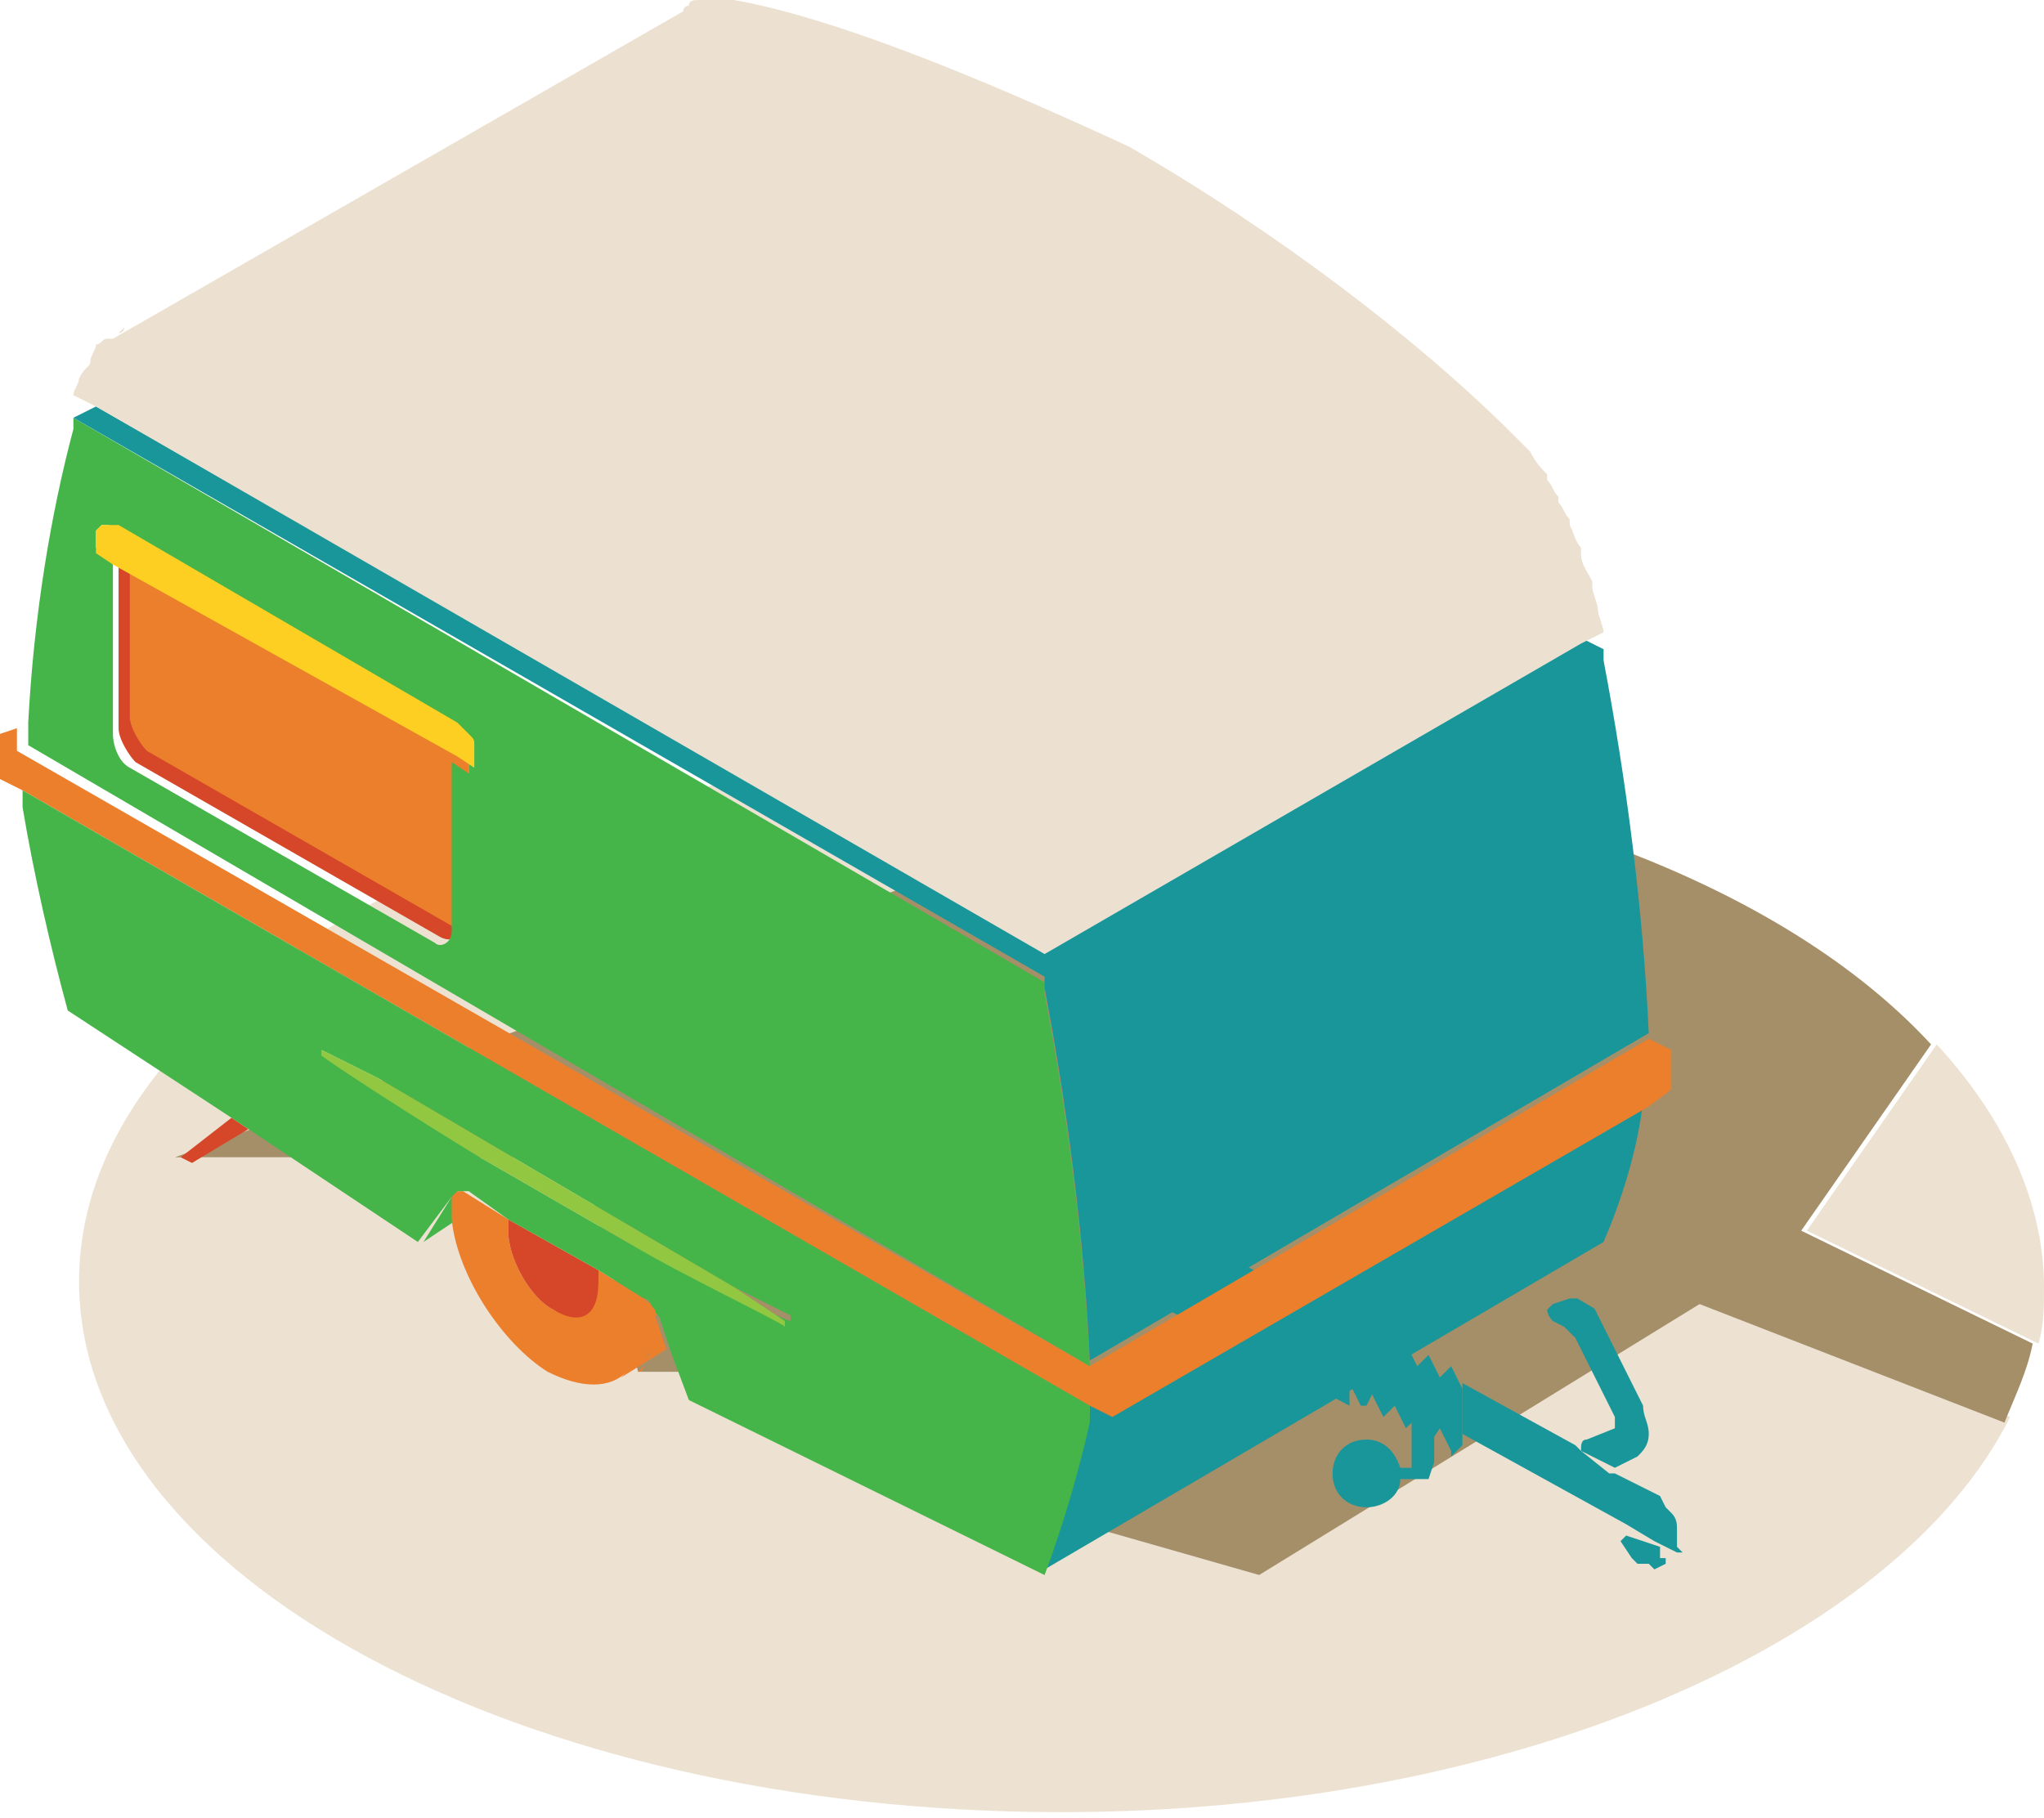 <?xml version="1.0" encoding="UTF-8" standalone="no"?>
<!-- Generator: Adobe Illustrator 21.0.2, SVG Export Plug-In . SVG Version: 6.00 Build 0)  -->

<svg
   xmlns:dc="http://purl.org/dc/elements/1.1/"
   xmlns:cc="http://creativecommons.org/ns#"
   xmlns:rdf="http://www.w3.org/1999/02/22-rdf-syntax-ns#"
   xmlns:svg="http://www.w3.org/2000/svg"
   xmlns="http://www.w3.org/2000/svg"
   xmlns:xlink="http://www.w3.org/1999/xlink"
   xmlns:sodipodi="http://sodipodi.sourceforge.net/DTD/sodipodi-0.dtd"
   xmlns:inkscape="http://www.inkscape.org/namespaces/inkscape"
   version="1.1"
   x="0px"
   y="0px"
   viewBox="0 0 36.2 32.2"
   style="enable-background:new 0 0 36.2 32.2;"
   xml:space="preserve"
   id="svg2"
   inkscape:version="0.91 r13725"
   sodipodi:docname="3d-caravan.svg"><defs
     id="defs130" /><sodipodi:namedview
     pagecolor="#ffffff"
     bordercolor="#666666"
     borderopacity="1"
     objecttolerance="10"
     gridtolerance="10"
     guidetolerance="10"
     inkscape:pageopacity="0"
     inkscape:pageshadow="2"
     inkscape:window-width="1458"
     inkscape:window-height="796"
     id="namedview128"
     showgrid="false"
     inkscape:zoom="7.3291924"
     inkscape:cx="18.1"
     inkscape:cy="14.803814"
     inkscape:window-x="0"
     inkscape:window-y="27"
     inkscape:window-maximized="0"
     inkscape:current-layer="svg2" /><style
     type="text/css"
     id="style4">
	.st0{display:none;}
	.st1{display:inline;fill:#C6DE9B;}
	.st2{display:inline;}
	.st3{fill:#91C042;}
	.st4{fill:none;}
	.st5{fill:#C4CC6E;}
	.st6{fill:#D6D4D2;}
	.st7{fill:none;stroke:#D6D4D2;stroke-width:0;stroke-linecap:round;stroke-linejoin:round;}
	.st8{fill:#9FC261;}
	.st9{enable-background:new    ;}
	.st10{clip-path:url(#SVGID_2_);}
	.st11{fill:#93C142;}
	.st12{fill:#7AAE2E;}
	.st13{fill:#47840C;}
	.st14{display:inline;fill:#93C142;}
	.st15{display:inline;opacity:0.4;}
	.st16{fill-rule:evenodd;clip-rule:evenodd;fill:#EDE2D2;}
	.st17{fill-rule:evenodd;clip-rule:evenodd;fill:#A58F69;}
	.st18{fill-rule:evenodd;clip-rule:evenodd;fill:#EC7F2C;}
	.st19{fill-rule:evenodd;clip-rule:evenodd;fill:#BC3E26;}
	.st20{fill-rule:evenodd;clip-rule:evenodd;fill:#F37937;}
	.st21{fill:#EC7F2C;}
	.st22{fill-rule:evenodd;clip-rule:evenodd;fill:#F58536;}
	.st23{fill:#EDE2D2;}
	.st24{fill:#A58F69;}
	.st25{clip-path:url(#SVGID_4_);}
	.st26{fill:#18969A;}
	.st27{fill:#D54728;}
	.st28{fill:#45B549;}
	.st29{fill:#EB7F2C;}
	.st30{fill:#FCCF22;}
	.st31{fill:#91C741;}
	.st32{fill:#ECE1D1;}
	.st33{fill:#BC3E26;}
	.st34{fill:#FFFFFF;}
	.st35{fill:#FDD023;}
	.st36{fill:url(#SVGID_5_);}
	.st37{fill:url(#SVGID_6_);}
	.st38{fill:url(#SVGID_7_);}
	.st39{fill:url(#SVGID_8_);}
	.st40{fill:url(#SVGID_9_);}
	.st41{fill:url(#SVGID_10_);}
	.st42{fill:url(#SVGID_11_);}
	.st43{fill:url(#SVGID_12_);}
	.st44{fill:url(#SVGID_13_);}
	.st45{fill:url(#SVGID_14_);}
	.st46{clip-path:url(#SVGID_16_);}
	.st47{clip-path:url(#SVGID_16_);fill:#EDE2D2;stroke:#18969A;stroke-width:1.508;stroke-miterlimit:10;}
	.st48{clip-path:url(#SVGID_16_);fill:#EDE2D2;stroke:#18969A;stroke-width:0.8;stroke-miterlimit:10;}
	.st49{clip-path:url(#SVGID_16_);fill:#EDE2D2;stroke:#18969A;stroke-miterlimit:10;}
	.st50{clip-path:url(#SVGID_18_);}
	.st51{fill:#484C45;}
	.st52{fill:#C8BFB2;}
	.st53{fill:#898279;}
	.st54{fill:#C8BFB1;}
	.st55{fill:#B7AFA2;}
	.st56{fill:#5B9541;}
	.st57{fill:none;stroke:#5B9541;stroke-width:0.106;stroke-linecap:round;stroke-linejoin:round;}
	.st58{fill:#29551E;}
	.st59{fill:#B5221C;}
	.st60{fill:#DD2B26;}
	.st61{fill:#4C0000;}
	.st62{fill:#B3AD7C;}
	.st63{fill:#2A0F0F;}
	.st64{fill-rule:evenodd;clip-rule:evenodd;fill:#820F06;}
	.st65{fill:#434244;}
	.st66{fill:#141415;}
	.st67{fill:#8C8B8B;}
	.st68{fill:#AEAEAF;}
	.st69{fill:#00406D;}
	.st70{fill:#0075A7;}
	.st71{fill:none;stroke:#00406D;stroke-width:1.113;stroke-linecap:round;stroke-linejoin:round;}
	.st72{opacity:0.5;}
	.st73{clip-path:url(#SVGID_22_);fill:#00628A;}
	.st74{fill:#F8C611;}
	.st75{fill:#00628D;}
	.st76{fill:none;stroke:#7D000B;stroke-width:0.205;}
	.st77{fill:none;stroke:#E4E416;stroke-width:0.205;}
	.st78{fill:#582906;}
	.st79{fill-rule:evenodd;clip-rule:evenodd;fill:#81431F;}
	.st80{fill:#81431F;}
	.st81{fill-rule:evenodd;clip-rule:evenodd;fill:#FFFFFF;}
	.st82{fill-rule:evenodd;clip-rule:evenodd;fill:#5B9541;}
	.st83{fill:none;stroke:#5B9541;stroke-width:8.209600e-02;stroke-linecap:round;stroke-linejoin:round;}
	.st84{fill:#573A3B;}
	.st85{fill:#E6BD11;}
	.st86{fill:#FACC10;}
	.st87{opacity:0.7;}
	.st88{clip-path:url(#SVGID_32_);fill:#878F89;}
	.st89{fill:#A45C2C;}
	.st90{fill:#42292A;}
	.st91{fill:#7ACDD5;}
	.st92{opacity:0.9;}
	.st93{clip-path:url(#SVGID_34_);fill:#FFFDF6;}
	.st94{clip-path:url(#SVGID_36_);fill:#A7A78A;}
	.st95{fill:#A2A29A;}
	.st96{fill:#BBBAB2;}
	.st97{fill:#A9A89C;}
	.st98{fill:#6B6362;}
	.st99{fill:#E74025;}
	.st100{fill:#BE341C;}
	.st101{fill:#410A00;}
	.st102{fill:#6DBD45;}
	.st103{fill:#423D30;}
	.st104{fill:#5E5747;}
	.st105{fill:#A9231E;}
	.st106{fill:#5D2C0A;}
	.st107{fill:#861710;}
	.st108{fill:#9C4B71;}
	.st109{fill:#DC5B80;}
	.st110{fill:#CAC5A3;}
	.st111{fill:#6B4315;}
	.st112{fill:#8A5824;}
	.st113{fill:#08B3D5;}
	.st114{fill:#C5C7CE;}
	.st115{fill:#AAADB3;}
	.st116{fill:#CACECC;}
	.st117{fill-rule:evenodd;clip-rule:evenodd;fill:#E74025;}
	.st118{fill:#E5E6E5;}
	.st119{fill:#DFF0F1;stroke:#18969A;stroke-miterlimit:10;}
	.st120{fill:#EBEDCA;}
	.st121{fill:#90160E;}
</style><g
     id="Layer_11"><g
       id="g27"><g
         id="g29"><g
           id="g31"><path
             class="st23"
             d="M36.1,23.8c0.1-0.3,0.1-0.7,0.1-1c0-1.5-0.7-3-1.9-4.3l-2.3,3.3L36.1,23.8z"
             id="path33" /><path
             class="st23"
             d="M22.3,27.9l-3.5-1l-3.7-2.6h-3.8l-1-3.8H3.2l18.9-7c-1.1-0.1-2.2-0.2-3.3-0.2c-9.6,0-17.4,4.2-17.4,9.4      c0,5.2,7.8,9.4,17.4,9.4c8,0,14.8-3,16.8-7l-5.4-2.1L22.3,27.9z"
             id="path35" /><path
             class="st24"
             d="M31.9,21.8l2.3-3.3c-2.4-2.6-6.8-4.4-12.2-5l-18.9,7h7.2l1,3.8h3.8l3.7,2.6l3.5,1l7.8-4.8l5.4,2.1      c0.2-0.5,0.4-0.9,0.5-1.4L31.9,21.8z"
             id="path37" /></g><g
           id="g39"><g
             id="g41"><g
               id="g43"><g
                 class="st9"
                 id="g45"><defs
                   id="defs47"><polygon
                     id="SVGID_3_"
                     class="st9"
                     points="20.3,23 20.3,18.5 29.8,24.1 29.8,28.5         " /></defs><clipPath
                   id="SVGID_2_"><use
                     xlink:href="#SVGID_3_"
                     style="overflow:visible;"
                     id="use51" /></clipPath><g
                   class="st10"
                   id="g53"
                   clip-path="url(#SVGID_2_)"><g
                     id="g55"><g
                       id="g57"><g
                         id="g59"><path
                           class="st26"
                           d="M28,23l-0.2,0l-0.3,0.1l-0.1,0.1c0,0.1,0.1,0.2,0.1,0.2c0,0,0,0,0,0l0.2,0.1l0.2,0.2l0.7,1.4l0,0.1             l0,0.1l-0.5,0.2c-0.1,0-0.1,0.1-0.1,0.2c0,0,0,0,0,0l0.6,0.3v0l0,0l0.4-0.2c0.1-0.1,0.2-0.2,0.2-0.4             c0-0.2-0.1-0.3-0.1-0.5l-0.9-1.8C28.1,23.1,28,23,28,23"
                           id="path61" /><polyline
                           class="st26"
                           points="23.9,23.4 20.7,21.7 20.3,23 23.9,24.9 23.9,24.5 23.9,24.5 23.9,24.5 23.9,24.4              23.8,23.5 23.9,23.5 23.9,23.5 23.9,23.4            "
                           id="polyline63" /><path
                           class="st26"
                           d="M24.7,24.9L24.7,24.9L24.7,24.9L24.7,24.9L24.7,24.9 M25.1,25.1L25.1,25.1L25.1,25.1L25.1,25.1              M25.5,25.3L25.5,25.3L25.5,25.3L25.5,25.3L25.5,25.3 M23.9,23.5L23.9,23.5l0,0.9l0.1,0l0-0.1l0-0.6L23.9,23.5L23.9,23.5              M24.3,23.7L24.3,23.7L24.3,23.7L24.3,23.7 M24.7,24L24.7,24L24.7,24L24.7,24 M25.5,24.4L25.5,24.4L25.5,24.4L25.5,24.4              M29.2,26.4L29.2,26.4L29,26.3l-0.4-0.2l-0.1,0l0,0v0L28,25.7l-0.1-0.1l-2-1.1l0,0l0,0.1l0,0.6l0,0.1h0l0,0v0.1l2.9,1.6             l0,0l0.5,0.3v0l0.4,0.2l0.1,0l-0.1-0.1l0,0l0-0.3c0-0.1,0-0.2-0.1-0.3l0,0l-0.1-0.1l0,0l-0.1-0.2l0,0L29.2,26.4"
                           id="path65" /><polyline
                           class="st26"
                           points="29.4,27.4 28.8,27.2 28.8,27.2 28.9,27.3 28.8,27.2 28.7,27.3 28.7,27.3 28.9,27.6              29,27.7 29.2,27.7 29.3,27.8 29.5,27.7 29.5,27.7 29.5,27.6 29.4,27.6 29.4,27.5 29.4,27.4            "
                           id="polyline67" /><polyline
                           class="st26"
                           points="25.7,24.2 25.7,24.2 25.5,24.4 25.5,24.4 25.5,24.4 25.5,24.4 25.5,24.4 25.3,24 25.3,24              25.3,24 25.1,24.2 25.1,24.2 25.1,24.2 25.1,24.2 24.9,23.8 24.9,23.7 24.9,23.7 24.7,24 24.7,24 24.7,24 24.7,24              24.7,23.9 24.5,23.6 24.5,23.5 24.5,23.5 24.3,23.7 24.3,23.7 24.3,23.7 24.3,23.7 24.3,23.7 24.1,23.3 24.1,23.3              24.1,23.3 24.1,23.3 23.9,23.5 23.9,23.5 23.9,23.5 23.9,23.5 23.9,23.7 23.9,24.3 23.9,24.5 23.9,24.5 23.9,24.5              23.9,24.5 24.1,24.9 24.1,24.9 24.2,24.9 24.3,24.7 24.3,24.7 24.3,24.7 24.5,25.1 24.5,25.1 24.5,25.1 24.7,24.9              24.7,24.9 24.7,24.9 24.7,24.9 24.7,24.9 24.7,24.9 24.9,25.3 24.9,25.3 24.9,25.3 25.1,25.1 25.1,25.1 25.1,25.1              25.1,25.1 25.1,25.1 25.3,25.5 25.3,25.6 25.3,25.6 25.5,25.3 25.5,25.3 25.5,25.3 25.5,25.3 25.5,25.3 25.5,25.3              25.7,25.7 25.7,25.8 25.7,25.8 25.7,25.8 25.9,25.6 25.9,25.5 25.9,25.5 25.9,25.4 25.9,24.8 25.9,24.6 25.9,24.6              25.9,24.6 25.7,24.2 25.7,24.2            "
                           id="polyline69" /></g></g></g></g></g></g></g><g
             id="g71"><path
               class="st4"
               d="M11.3,24.3c0,0,0.1-0.1,0.1-0.1C11.4,24.2,11.4,24.3,11.3,24.3z"
               id="path73" /><path
               class="st4"
               d="M11.5,24c0,0,0-0.1,0.1-0.2C11.5,23.9,11.5,24,11.5,24z"
               id="path75" /><path
               class="st4"
               d="M1.8,9.4C1.8,9.4,1.8,9.4,1.8,9.4C1.8,9.4,1.8,9.4,1.8,9.4L1.8,9.4C1.8,9.4,1.8,9.4,1.8,9.4z"
               id="path77" /><path
               class="st4"
               d="M2.1,5.9L2.1,5.9c0,0,0,0,0.1-0.1C2.1,5.9,2.1,5.9,2.1,5.9z"
               id="path79" /><path
               class="st4"
               d="M11.6,23.3c0,0.1,0,0.3,0,0.4C11.6,23.6,11.6,23.5,11.6,23.3z"
               id="path81" /><path
               class="st26"
               d="M19.3,24.9c0,0.1,0,0.2,0,0.2c-0.2,1-0.5,2-0.8,2.7l9.9-5.8c0.3-0.7,0.6-1.6,0.7-2.5l-9.5,5.5L19.3,24.9z       "
               id="path83" /><polygon
               class="st27"
               points="4.1,19.8 4.1,19.8 4.1,19.8 3.2,20.5 3.4,20.6 4.4,20      "
               id="polygon85" /><path
               class="st28"
               d="M8.1,21.1c0,0-0.1,0-0.1,0.1L7.5,22l0.6-0.4c0-0.1,0-0.3,0-0.4C8.1,21.2,8.1,21.2,8.1,21.1z"
               id="path87" /><path
               class="st29"
               d="M11.6,23.2c0-0.1-0.1-0.1-0.2-0.2l-0.8-0.5c0,0.1,0,0.1,0,0.2c0,0.5-0.4,0.7-0.8,0.5       C9.4,23,9,22.3,9,21.8c0-0.1,0-0.1,0-0.2l-0.8-0.5c-0.1,0-0.1,0-0.2,0c0,0,0,0.1,0,0.1c0,0.1,0,0.3,0,0.4       c0.1,1,0.9,2.2,1.7,2.7c0.6,0.3,1.1,0.3,1.4,0c0,0-0.1,0.1-0.1,0.1l0.8-0.5l-0.2-0.6C11.7,23.3,11.7,23.3,11.6,23.2z        M11.5,23.9c0,0.1,0,0.1-0.1,0.2C11.5,24,11.5,23.9,11.5,23.9z M11.3,24.3c0,0,0.1-0.1,0.1-0.1C11.4,24.2,11.4,24.3,11.3,24.3z        M11.6,23.7c0-0.1,0-0.3,0-0.4C11.6,23.5,11.6,23.6,11.6,23.7z"
               id="path89" /><path
               class="st29"
               d="M29.6,18.7l0-0.1l-0.4-0.2l-9.9,5.8l-19-10.9c0-0.1,0-0.3,0-0.4L0,13l0,0.1c0,0.1,0,0.2,0,0.3       c0,0.1,0,0.3,0,0.4L0.4,14l18.9,10.9l0.4,0.2l9.5-5.5l0.4-0.3l0-0.1c0-0.1,0-0.2,0-0.3C29.6,18.9,29.6,18.8,29.6,18.7z"
               id="path91" /><path
               class="st28"
               d="M2,9.3L2,9.3C1.9,9.3,1.9,9.3,2,9.3C1.9,9.3,1.9,9.3,2,9.3C1.9,9.3,1.9,9.3,2,9.3z"
               id="path93" /><path
               class="st28"
               d="M1.8,9.4c0,0,0,0.1,0,0.2C1.7,9.5,1.7,9.4,1.8,9.4L1.8,9.4z"
               id="path95" /><path
               class="st28"
               d="M1.8,9.3L1.8,9.3C1.8,9.3,1.8,9.3,1.8,9.3C1.8,9.4,1.8,9.4,1.8,9.3C1.8,9.3,1.8,9.3,1.8,9.3z"
               id="path97" /><path
               class="st27"
               d="M9.8,23.2c0.5,0.3,0.8,0.1,0.8-0.5c0-0.1,0-0.1,0-0.2L9,21.6c0,0.1,0,0.1,0,0.2C9,22.3,9.4,23,9.8,23.2z"
               id="path99" /><path
               class="st27"
               d="M2.1,9.9l0,3c0,0.2,0.2,0.5,0.3,0.6l5.4,3.1c0.2,0.1,0.3,0,0.3-0.2l0-3L2.1,9.9z"
               id="path101" /><path
               class="st21"
               d="M2.3,9.7l0,3c0,0.2,0.2,0.5,0.3,0.6L8,16.4c0.2,0.1,0.3,0,0.3-0.2l0-3L2.3,9.7z"
               id="path103" /><path
               class="st28"
               d="M19.3,24.2c-0.1-2.2-0.4-4.5-0.8-6.6c0-0.1,0-0.1,0-0.2L1.3,7.4c0,0.1,0,0.1,0,0.2       c-0.4,1.5-0.7,3.3-0.8,5.2c0,0.1,0,0.3,0,0.4L19.3,24.2z M1.7,9.6c0-0.1,0-0.1,0-0.2c0,0,0,0,0,0c0,0,0,0,0.1-0.1       c0,0,0,0,0.1,0c0,0,0,0,0,0c0,0,0.1,0,0.1,0.1l6,3.5c0,0,0.1,0.1,0.1,0.1c0,0,0,0,0,0c0,0,0.1,0.1,0.1,0.1c0,0,0,0,0,0       c0,0.1,0.1,0.1,0.1,0.2l0,0c0,0.1,0,0.1,0,0.2l0,0.2l-0.3-0.2l0,3c0,0.2-0.2,0.3-0.3,0.2l-5.4-3.1c-0.2-0.1-0.3-0.4-0.3-0.6       l0-3L1.7,9.7L1.7,9.6z"
               id="path105" /><path
               class="st30"
               d="M8.1,13.4l0.3,0.2l0-0.2c0-0.1,0-0.1,0-0.2l0,0c0-0.1,0-0.1-0.1-0.2c0,0,0,0,0,0c0,0-0.1-0.1-0.1-0.1       c0,0,0,0,0,0c0,0-0.1-0.1-0.1-0.1l-6-3.5C2.1,9.3,2,9.3,2,9.3l0,0c0,0,0,0-0.1,0c0,0,0,0,0,0c0,0-0.1,0-0.1,0l0,0       c0,0,0,0-0.1,0.1c0,0,0,0,0,0c0,0,0,0.1,0,0.2l0,0.2l0.3,0.2L8.1,13.4z"
               id="path107" /><path
               class="st28"
               d="M19.3,24.9L0.4,14c0,0.1,0,0.2,0,0.3c0.2,1.2,0.5,2.5,0.8,3.6l2.9,1.9l0,0L4.4,20l3,2L8,21.2       c0,0,0.1-0.1,0.1-0.1c0,0,0.1,0,0.2,0L9,21.6l1.6,0.9l0.8,0.5c0.1,0,0.1,0.1,0.2,0.2c0,0.1,0.1,0.1,0.1,0.2l0.2,0.6l0.3,0.8       l6.3,3.1c0.3-0.8,0.6-1.8,0.8-2.7C19.3,25.1,19.3,25,19.3,24.9z M11.1,22l-2.6-1.5c-1-0.6-2.7-1.8-2.8-1.8v-0.1l1,0.5l6.3,3.7       l1,0.5v0.1C13.9,23.4,12.1,22.5,11.1,22z"
               id="path109" /><path
               class="st31"
               d="M13,22.8l-6.3-3.7l-1-0.5v0.1c0.1,0.1,1.8,1.2,2.8,1.8l2.6,1.5c1,0.6,2.7,1.4,2.8,1.5v-0.1L13,22.8z"
               id="path111" /><path
               class="st26"
               d="M18.5,17.3c0,0.1,0,0.1,0,0.2c0.4,2.1,0.7,4.4,0.8,6.6l9.9-5.8c-0.1-2.2-0.4-4.5-0.8-6.6       c0-0.1,0-0.1,0-0.2L28,11.3l-9.5,5.5L1.7,7.2L1.3,7.4L18.5,17.3z"
               id="path113" /><path
               class="st32"
               d="M18.5,16.9l9.5-5.5l0.4-0.2c0-0.1-0.1-0.3-0.1-0.4c0-0.1-0.1-0.3-0.1-0.4l0-0.1C28.1,10.1,28,10,28,9.8       l0-0.1c-0.1-0.1-0.1-0.2-0.2-0.4l0-0.1c-0.1-0.1-0.1-0.2-0.2-0.3l0-0.1c-0.1-0.1-0.1-0.2-0.2-0.3l0-0.1       c-0.1-0.1-0.2-0.2-0.3-0.4c-0.1-0.1-0.2-0.2-0.3-0.3c-1.7-1.7-4.2-3.6-6.8-5.1C17.2,1.3,14.7,0.3,13,0c-0.1,0-0.2,0-0.3,0       c-0.1,0-0.2,0-0.3,0l0,0c-0.1,0-0.2,0-0.2,0.1l0,0c0,0-0.1,0-0.1,0.1L2,6c0,0,0,0,0,0L1.9,6c-0.1,0-0.1,0.1-0.2,0.1l0,0       C1.7,6.2,1.6,6.3,1.6,6.4l0,0c0,0.1-0.1,0.1-0.2,0.3c0,0.1-0.1,0.2-0.1,0.3l0.4,0.2L18.5,16.9z M2.1,5.9c0,0,0.1,0,0.1-0.1       C2.1,5.9,2,6,2.1,5.9L2.1,5.9z"
               id="path115" /></g></g></g><path
         class="st26"
         d="M25.4,25.9l0-1.1l-0.4,0l0,1.1l0,0l0,0.1l0,0c0,0,0,0,0,0l-0.2,0c-0.1-0.3-0.3-0.5-0.6-0.5    c-0.4,0-0.6,0.3-0.6,0.6c0,0.4,0.3,0.6,0.6,0.6c0.3,0,0.6-0.2,0.6-0.5l0.2,0c0,0,0,0,0,0v0l0.3,0L25.4,25.9L25.4,25.9z"
         id="path117" /></g></g></svg>